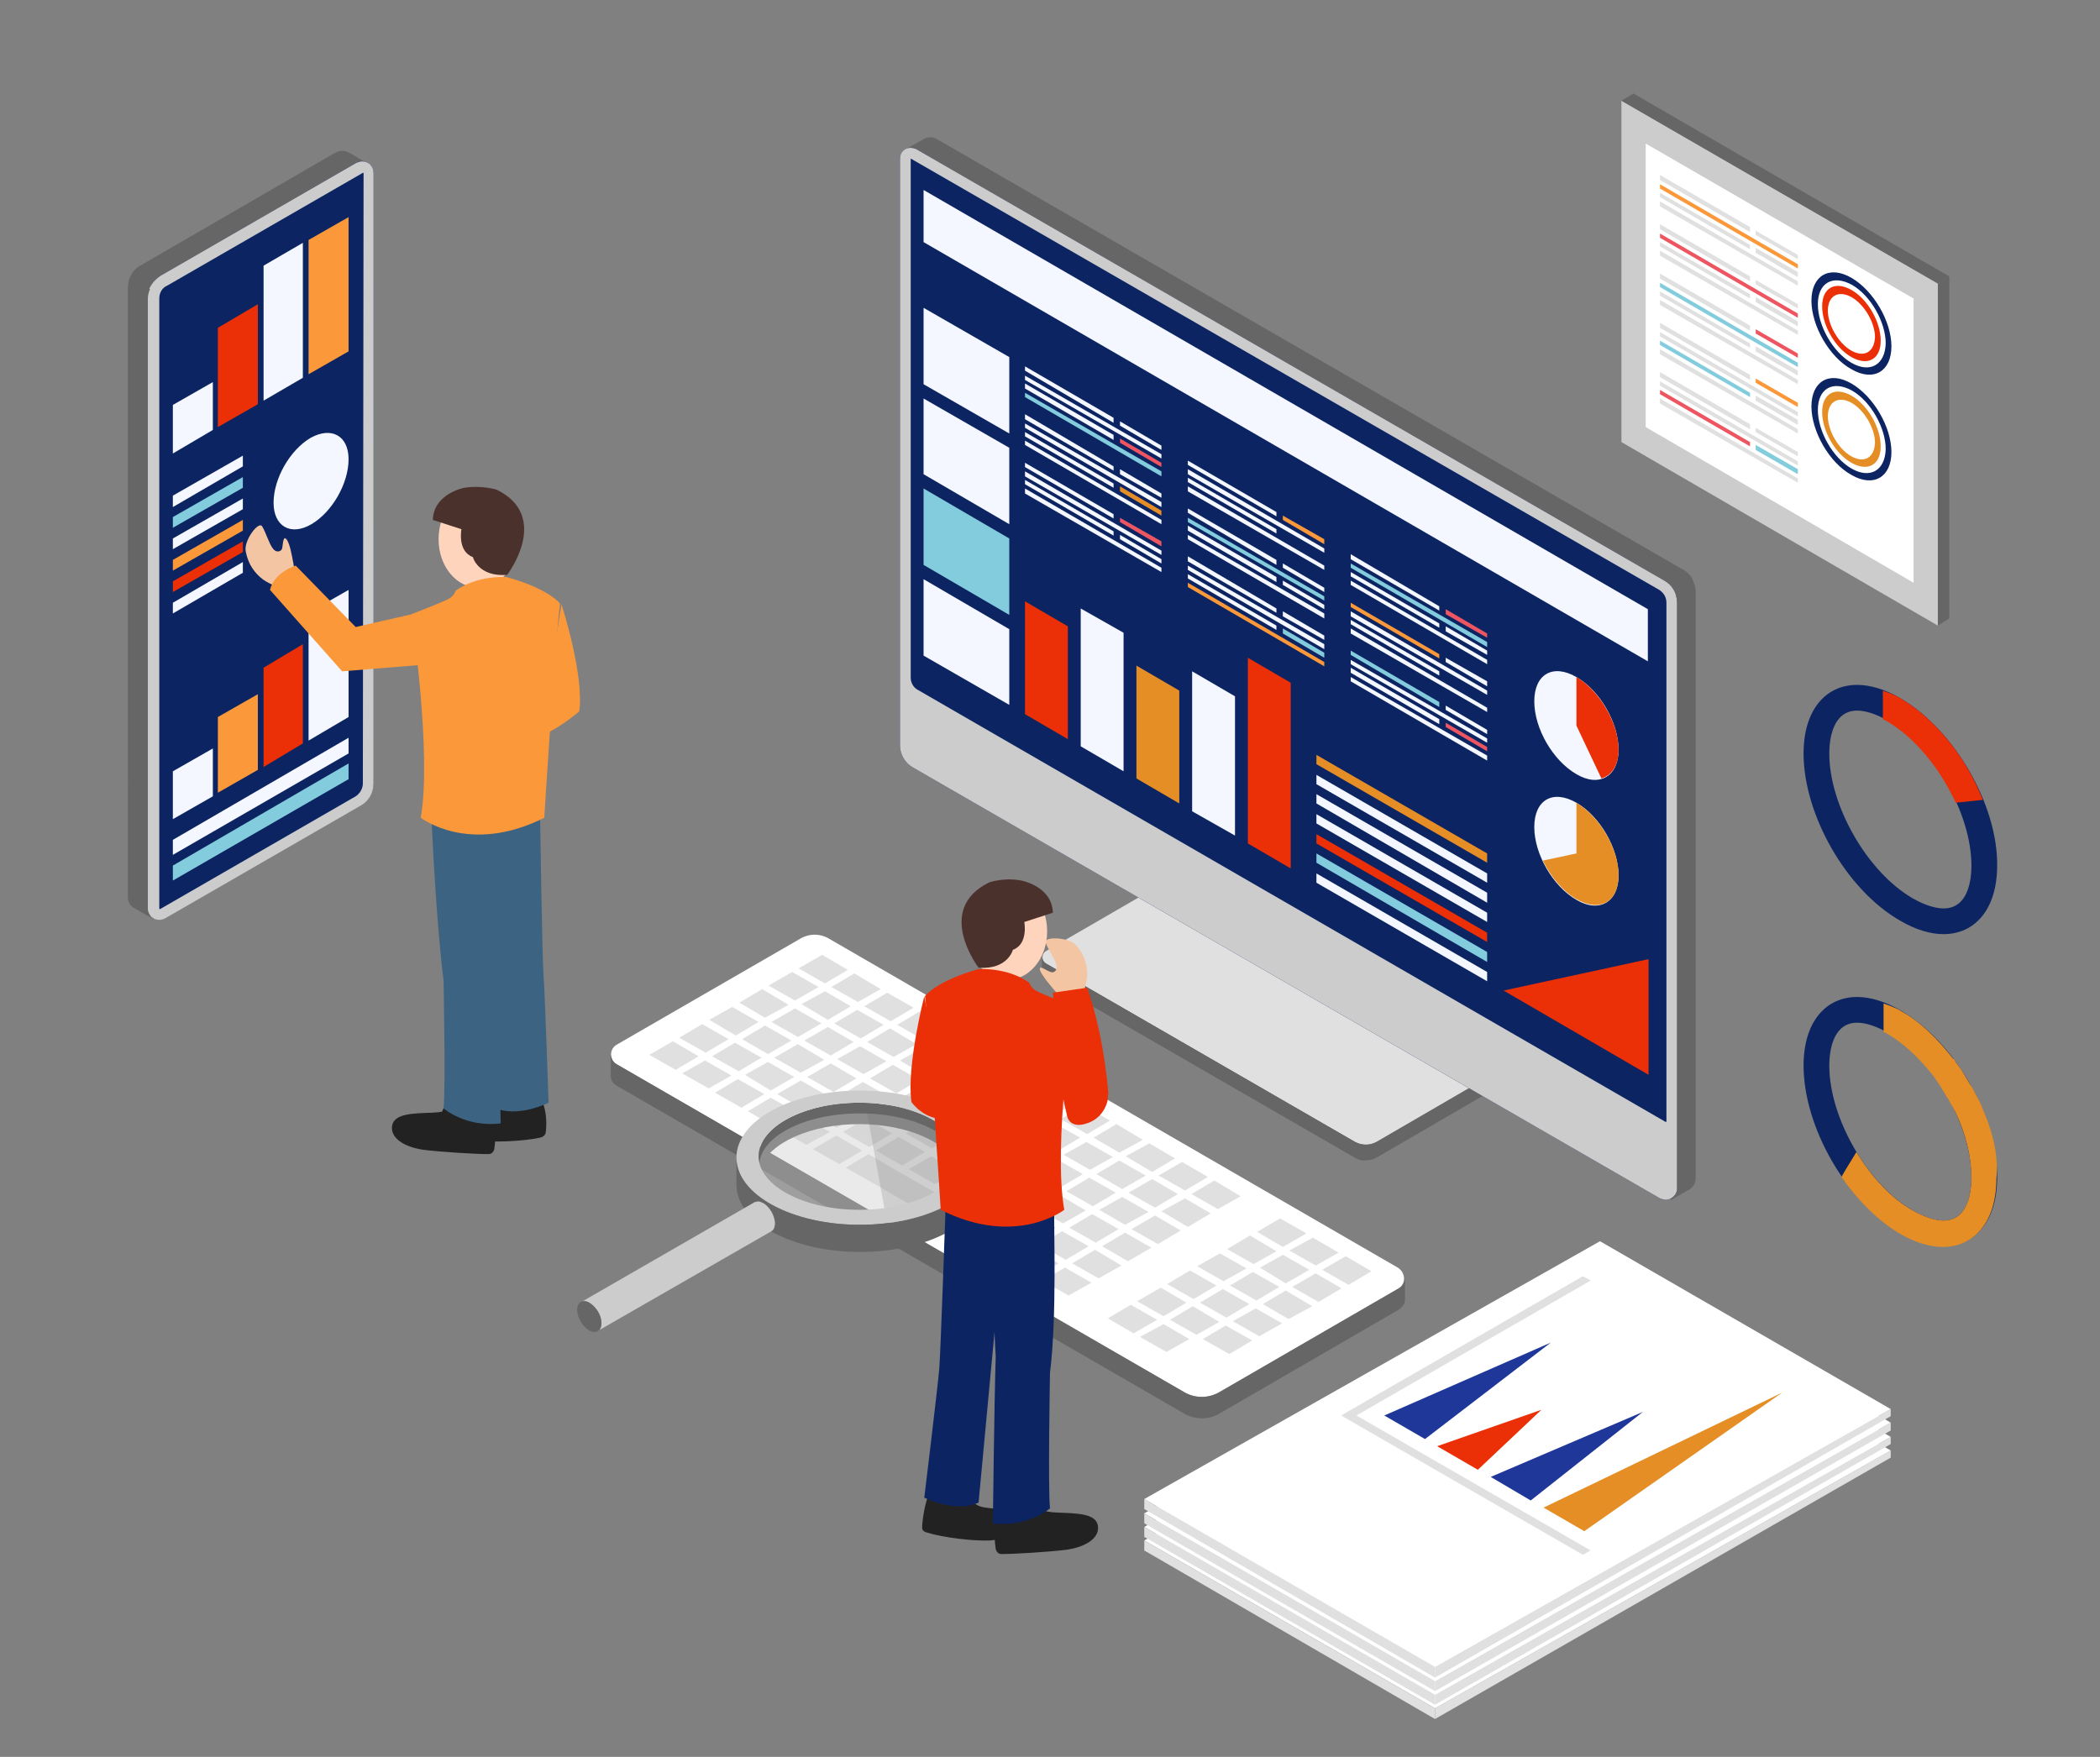 <?xml version="1.0" encoding="utf-8"?>
<!-- Generator: Adobe Illustrator 23.0.1, SVG Export Plug-In . SVG Version: 6.00 Build 0)  -->
<svg version="1.1" id="Calque_1" xmlns="http://www.w3.org/2000/svg" xmlns:xlink="http://www.w3.org/1999/xlink" x="0px" y="0px"
	 viewBox="0 0 294 246" style="enable-background:new 0 0 294 246;" xml:space="preserve">
<rect x="0" y="0" width="294" height="246" fill="#808080" stroke="none"/>
<style type="text/css">
	.st0{fill:#E0E0E0;}
	.st1{fill:#666666;}
	.st2{fill:#FFFFFF;}
	.st3{fill:#0C2461;}
	.st4{fill:#CCCCCC;}
	.st5{fill:#ED1C24;}
	.st6{fill:#F4F7FF;}
	.st7{fill:#82CCDD;}
	.st8{fill:#EB2F06;}
	.st9{fill:#FA983A;}
	.st10{fill:#BBCEE1;}
	.st11{opacity:0.4;fill:#CCCCCC;enable-background:new    ;}
	.st12{opacity:0.2;fill:#666666;enable-background:new    ;}
	.st13{fill:#E58E26;}
	.st14{fill:#1E3799;}
	.st15{fill:#ED5561;}
	.st16{fill:#F4C5A2;}
	.st17{fill:#222222;}
	.st18{fill:#3C6382;}
	.st19{fill:#FED4BD;}
	.st20{fill:#4A312C;}
</style>
<g>
	<g>
		<g>
			<path class="st0" d="M146.4,133.2l18.3-10.6c0.8-0.4,1.7-0.5,2.5,0l43.4,25c0.7,0.4,0.7,1.5,0,1.9l-17.9,10.4
				c-0.9,0.5-2.1,0.5-3,0l-43.3-25C145.8,134.5,145.8,133.6,146.4,133.2z"/>
			<path class="st1" d="M146.4,134.9l43.3,25c0.9,0.5,2.1,0.5,3,0l17.9-10.4c0.4-0.2,0.5-0.6,0.5-0.9v2.2l0,0l0,0l0,0
				c0,0.4-0.2,0.7-0.5,0.9l-17.9,10.4c-0.9,0.5-2.1,0.5-3,0l-43.3-25c-0.3-0.2-0.5-0.5-0.5-0.9l0,0V134
				C145.9,134.4,146.1,134.7,146.4,134.9z"/>
			<path class="st1" d="M146.4,134.9l43.3,25c0.4,0.2,0.9,0.4,1.4,0.4v2.2c-0.5,0-0.9-0.1-1.4-0.4l-43.3-25
				c-0.3-0.2-0.5-0.5-0.5-0.9l0,0V134C145.9,134.4,146.1,134.7,146.4,134.9z"/>
		</g>
		<g>
			<g>
				<path class="st2" d="M86.3,146.3l25.8-14.9c1.2-0.7,2.7-0.7,3.9,0l79.7,46.1c1.1,0.7,1.2,2.3,0,3L170.6,195
					c-1.4,0.8-3.2,0.8-4.7,0l-79.6-46C85.3,148.4,85.3,146.9,86.3,146.3z"/>
				<path class="st1" d="M86.3,149l79.6,46c1.4,0.8,3.2,0.8,4.7,0l25.2-14.6c0.6-0.3,0.9-0.9,0.9-1.5v3l0,0l0,0l0,0
					c0,0.6-0.3,1.1-0.9,1.5L170.6,198c-1.4,0.8-3.2,0.8-4.7,0l-79.6-46c-0.5-0.3-0.8-0.8-0.8-1.3l0,0v-3
					C85.6,148.2,85.8,148.7,86.3,149z"/>
			</g>
			<g>
				<polygon class="st0" points="111.8,135.6 115.1,133.7 118.7,135.8 115.5,137.7 				"/>
				<polygon class="st0" points="116.4,138.2 119.6,136.3 123.3,138.5 120.1,140.3 				"/>
				<polygon class="st0" points="121,140.9 124.2,139 127.9,141.1 124.7,143 				"/>
				<polygon class="st0" points="125.6,143.5 128.8,141.6 132.5,143.7 129.3,145.6 				"/>
				<polygon class="st0" points="130.2,146.1 133.4,144.3 137.1,146.4 133.8,148.2 				"/>
				<polygon class="st0" points="134.7,148.8 138,146.9 141.6,149 138.4,150.9 				"/>
				<polygon class="st0" points="139.3,151.4 142.5,149.5 146.2,151.6 143,153.5 				"/>
				<polygon class="st0" points="143.9,154 147.1,152.2 150.8,154.3 147.6,156.1 				"/>
				<polygon class="st0" points="148.5,156.7 151.7,154.8 155.4,156.9 152.2,158.8 				"/>
				<polygon class="st0" points="153.1,159.3 156.3,157.4 160,159.6 156.7,161.4 				"/>
				<polygon class="st0" points="157.6,161.9 160.9,160.1 164.5,162.2 161.3,164.1 				"/>
				<polygon class="st0" points="162.2,164.6 165.5,162.7 169.1,164.8 165.9,166.7 				"/>
				<polygon class="st0" points="170,165.3 173.7,167.5 170.5,169.3 166.8,167.2 				"/>
				<polygon class="st0" points="111.3,140.1 107.6,138 110.9,136.1 114.6,138.2 				"/>
				<polygon class="st0" points="119.1,140.9 115.9,142.8 112.2,140.6 115.5,138.8 				"/>
				<polygon class="st0" points="123.7,143.5 120.5,145.4 116.8,143.3 120,141.4 				"/>
				<polygon class="st0" points="128.3,146.2 125.1,148 121.4,145.9 124.6,144 				"/>
				<polygon class="st0" points="132.9,148.8 129.7,150.7 126,148.5 129.2,146.7 				"/>
				<polygon class="st0" points="137.5,151.4 134.2,153.3 130.6,151.2 133.8,149.3 				"/>
				<polygon class="st0" points="142,154.1 138.8,155.9 135.1,153.8 138.4,151.9 				"/>
				<polygon class="st0" points="146.6,156.7 143.4,158.6 139.7,156.5 142.9,154.6 				"/>
				<polygon class="st0" points="151.2,159.3 148,161.2 144.3,159.1 147.5,157.2 				"/>
				<polygon class="st0" points="155.8,162 152.6,163.8 148.9,161.7 152.1,159.9 				"/>
				<polygon class="st0" points="160.4,164.6 157.1,166.5 153.5,164.4 156.7,162.5 				"/>
				<polygon class="st0" points="164.9,167.2 161.7,169.1 158,167 161.3,165.1 				"/>
				<polygon class="st0" points="165.9,167.8 169.5,169.9 166.3,171.8 162.6,169.6 				"/>
				<polygon class="st0" points="107.1,142.5 103.5,140.4 106.7,138.5 110.4,140.7 				"/>
				<polygon class="st0" points="115,143.3 111.7,145.2 108,143.1 111.3,141.2 				"/>
				<polygon class="st0" points="112.6,145.7 115.9,143.8 119.5,145.9 116.3,147.8 				"/>
				<polygon class="st0" points="124.1,148.6 120.9,150.4 117.2,148.3 120.4,146.5 				"/>
				<polygon class="st0" points="128.7,151.2 125.5,153.1 121.8,151 125,149.1 				"/>
				<polygon class="st0" points="133.3,153.9 130.1,155.7 126.4,153.6 129.6,151.7 				"/>
				<polygon class="st0" points="137.9,156.5 134.6,158.4 131,156.2 134.2,154.4 				"/>
				<polygon class="st0" points="142.4,159.1 139.2,161 135.5,158.9 138.8,157 				"/>
				<polygon class="st0" points="147,161.8 143.8,163.6 140.1,161.5 143.3,159.6 				"/>
				<polygon class="st0" points="151.6,164.4 148.4,166.3 144.7,164.2 147.9,162.3 				"/>
				<polygon class="st0" points="156.2,167 153,168.9 149.3,166.8 152.5,164.9 				"/>
				<polygon class="st0" points="153.9,169.4 157.1,167.6 160.8,169.7 157.5,171.5 				"/>
				<polygon class="st0" points="161.7,170.2 165.3,172.3 162.1,174.2 158.4,172.1 				"/>
				<polygon class="st0" points="103,145 99.3,142.8 102.5,141 106.2,143.1 				"/>
				<polygon class="st0" points="103.9,145.5 107.1,143.6 110.8,145.7 107.5,147.6 				"/>
				<polygon class="st0" points="108.4,148.1 111.7,146.2 115.4,148.4 112.1,150.2 				"/>
				<polygon class="st0" points="113,150.8 116.3,148.9 119.9,151 116.7,152.9 				"/>
				<polygon class="st0" points="117.6,153.4 120.8,151.5 124.5,153.6 121.3,155.5 				"/>
				<polygon class="st0" points="122.2,156 125.4,154.2 129.1,156.3 125.9,158.1 				"/>
				<polygon class="st0" points="126.8,158.7 130,156.8 133.7,158.9 130.5,160.8 				"/>
				<polygon class="st0" points="131.4,161.3 134.6,159.4 138.3,161.5 135,163.4 				"/>
				<polygon class="st0" points="135.9,163.9 139.2,162.1 142.8,164.2 139.6,166.1 				"/>
				<polygon class="st0" points="140.5,166.6 143.7,164.7 147.4,166.8 144.2,168.7 				"/>
				<polygon class="st0" points="145.1,169.2 148.3,167.3 152,169.5 148.8,171.3 				"/>
				<polygon class="st0" points="149.7,171.9 152.9,170 156.6,172.1 153.4,174 				"/>
				<polygon class="st0" points="157.5,172.6 161.2,174.7 157.9,176.6 154.3,174.5 				"/>
				<polygon class="st0" points="98.8,147.4 95.1,145.3 98.3,143.4 102,145.5 				"/>
				<polygon class="st0" points="99.7,147.9 102.9,146 106.6,148.1 103.4,150 				"/>
				<polygon class="st0" points="104.3,150.5 107.5,148.7 111.2,150.8 107.9,152.7 				"/>
				<polygon class="st0" points="108.8,153.2 112.1,151.3 115.8,153.4 112.5,155.3 				"/>
				<polygon class="st0" points="113.4,155.8 116.7,153.9 120.3,156.1 117.1,157.9 				"/>
				<polygon class="st0" points="118,158.5 121.2,156.6 124.9,158.7 121.7,160.6 				"/>
				<polygon class="st0" points="122.6,161.1 125.8,159.2 129.5,161.3 126.3,163.2 				"/>
				<polygon class="st0" points="127.2,163.7 130.4,161.9 134.1,164 130.9,165.8 				"/>
				<polygon class="st0" points="131.8,166.4 135,164.5 138.7,166.6 135.4,168.5 				"/>
				<polygon class="st0" points="136.3,169 139.6,167.1 143.2,169.2 140,171.1 				"/>
				<polygon class="st0" points="140.9,171.6 144.1,169.8 147.8,171.9 144.6,173.7 				"/>
				<polygon class="st0" points="145.5,174.3 148.7,172.4 152.4,174.5 149.2,176.4 				"/>
				<polygon class="st0" points="153.3,175 157,177.2 153.8,179 150.1,176.9 				"/>
				<polygon class="st0" points="94.2,145.8 97.8,147.9 94.6,149.8 90.9,147.7 				"/>
				<polygon class="st0" points="102.4,150.6 99.2,152.4 95.5,150.3 98.7,148.5 				"/>
				<polygon class="st0" points="107,153.2 103.8,155.1 100.1,153 103.3,151.1 				"/>
				<polygon class="st0" points="111.6,155.8 108.3,157.7 104.7,155.6 107.9,153.7 				"/>
				<polygon class="st0" points="116.2,158.5 112.9,160.3 109.2,158.2 112.5,156.4 				"/>
				<polygon class="st0" points="120.7,161.1 117.5,163 113.8,160.9 117.1,159 				"/>
				<polygon class="st0" points="121.6,161.6 126.2,164.3 126.2,164.3 127.1,164.8 130.8,166.9 130.8,166.9 132.7,168 135.4,169.5 
					135.4,169.5 138.3,171.2 143.6,174.3 140.4,176.2 134.8,172.9 132.2,171.4 132.2,171.4 129.4,169.8 127.6,168.8 127.6,168.8 
					124,166.7 123,166.1 123,166.1 118.4,163.5 				"/>
				<polygon class="st0" points="148.2,176.9 145,178.8 141.3,176.7 144.5,174.8 				"/>
				<polygon class="st0" points="152.8,179.6 149.6,181.4 145.9,179.3 149.1,177.5 				"/>
			</g>
			<g>
				<polygon class="st0" points="176,172.5 179.2,170.6 182.9,172.7 179.6,174.6 				"/>
				<polygon class="st0" points="180.5,175.1 183.8,173.3 187.4,175.4 184.2,177.2 				"/>
				<polygon class="st0" points="185.1,177.8 188.4,175.9 192,178 188.8,179.9 				"/>
				<polygon class="st0" points="178.7,175.2 175.5,177 171.8,174.9 175,173 				"/>
				<polygon class="st0" points="183.3,177.8 180,179.7 176.4,177.5 179.6,175.7 				"/>
				<polygon class="st0" points="187.8,180.4 184.6,182.3 180.9,180.2 184.2,178.3 				"/>
				<polygon class="st0" points="174.5,177.6 171.3,179.4 167.6,177.3 170.8,175.5 				"/>
				<polygon class="st0" points="179.1,180.2 175.9,182.1 172.2,180 175.4,178.1 				"/>
				<polygon class="st0" points="183.7,182.9 180.4,184.7 176.8,182.6 180,180.7 				"/>
				<polygon class="st0" points="163.4,179.8 166.6,177.9 170.3,180 167.1,181.9 				"/>
				<polygon class="st0" points="168,182.4 171.2,180.5 174.9,182.6 171.7,184.5 				"/>
				<polygon class="st0" points="172.6,185 175.8,183.2 179.5,185.3 176.3,187.1 				"/>
				<polygon class="st0" points="159.2,182.2 162.5,180.3 166.1,182.4 162.9,184.3 				"/>
				<polygon class="st0" points="163.8,184.8 167,182.9 170.7,185.1 167.5,186.9 				"/>
				<polygon class="st0" points="168.4,187.5 171.6,185.6 175.3,187.7 172.1,189.6 				"/>
				<polygon class="st0" points="162,184.8 158.7,186.7 155.1,184.6 158.3,182.7 				"/>
				<polygon class="st0" points="166.5,187.5 163.3,189.3 159.6,187.2 162.9,185.4 				"/>
			</g>
		</g>
		<g>
			<g>
				<g>
					<path class="st1" d="M19.8,37.1l27.1-15.7c0.7-0.4,1.4-0.4,2.2,0.1l0,0l2.4,1.4l-2.2,3l-0.8,0.9v80.7c0,1.3-0.7,2.5-1.8,3.1
						L25,123.1l-0.2,0.9l-3.3,4.7l-2.8-1.6l0,0l0,0l0,0c-0.5-0.3-0.8-0.8-0.8-1.4V40.4C17.9,38.9,18.6,37.7,19.8,37.1z"/>
					<path class="st3" d="M22.5,38.6l27.4-15.8c1.1-0.6,2.4,0.2,2.4,1.4v85.4c0,1.3-0.7,2.5-1.8,3.1l-27.4,15.8
						c-1.1,0.6-2.5-0.2-2.5-1.4V41.8C20.7,40.5,21.4,39.3,22.5,38.6z"/>
				</g>
			</g>
			<g>
				<path class="st4" d="M50.7,22.6L50.7,22.6c-0.3,0-0.5,0.1-0.8,0.2L22.5,38.6c-1.1,0.7-1.9,1.9-1.9,3.2v85.3c0,1,0.8,1.7,1.7,1.7
					c0.3,0,0.6-0.1,0.8-0.2l27.4-15.8c1.1-0.6,1.8-1.8,1.8-3.1V24.2C52.3,23.3,51.6,22.6,50.7,22.6z M50.8,109.7
					c0,0.7-0.4,1.4-1,1.8l-27.4,15.8c0,0-0.1,0-0.1-0.1V41.8c0-0.8,0.4-1.5,1.1-1.8l27.4-15.8c0,0,0,0,0.1,0v0.1L50.8,109.7
					L50.8,109.7z"/>
				<path class="st5" d="M50.7,22.6L50.7,22.6L50.7,22.6z"/>
			</g>
			<g>
				<path class="st1" d="M21.5,128.6L21.5,128.6L21.5,128.6L21.5,128.6z"/>
				<path class="st1" d="M20.7,127.2V41.8c0-0.4,0.1-0.9,0.3-1.3L18.2,39c-0.1,0.4-0.2,0.8-0.2,1.2v85.3c0,0.6,0.3,1.1,0.8,1.4l0,0
					l0,0l0,0l2.7,1.6C21,128.3,20.7,127.8,20.7,127.2z"/>
			</g>
			<polygon class="st6" points="24.2,117.6 48.8,103.3 48.8,105.5 24.2,119.7 			"/>
			<polygon class="st7" points="24.2,121.2 48.8,106.9 48.8,109.1 24.2,123.3 			"/>
			<polygon class="st6" points="48.8,82.6 48.8,100.4 43.2,103.7 43.2,85.8 			"/>
			<polygon class="st8" points="42.4,90.2 42.4,104.1 36.9,107.4 36.9,93.5 			"/>
			<polygon class="st9" points="36.1,97.2 36.1,107.8 30.5,111 30.5,100.4 			"/>
			<polygon class="st6" points="29.8,104.8 29.8,111.5 24.2,114.7 24.2,108 			"/>
			<polygon class="st9" points="48.8,30.4 48.8,49.2 43.2,52.4 43.2,33.6 			"/>
			<polygon class="st6" points="42.4,34 42.4,52.9 36.9,56.1 36.9,37.2 			"/>
			<polygon class="st8" points="36.1,42.6 36.1,56.6 30.5,59.8 30.5,45.9 			"/>
			<polygon class="st6" points="29.8,53.5 29.8,60.2 24.2,63.5 24.2,56.7 			"/>
			<g>
				<polygon class="st6" points="24.2,69.4 34,63.8 34,65.3 24.2,71 				"/>
				<polygon class="st7" points="24.2,72.4 34,66.8 34,68.3 24.2,73.9 				"/>
				<polygon class="st6" points="24.2,75.4 34,69.8 34,71.3 24.2,76.9 				"/>
				<polygon class="st9" points="24.2,78.4 34,72.8 34,74.3 24.2,79.9 				"/>
				<polygon class="st8" points="24.2,81.4 34,75.8 34,77.3 24.2,82.9 				"/>
				<polygon class="st6" points="24.2,84.4 34,78.7 34,80.2 24.2,85.9 				"/>
			</g>
			<g>
				<path class="st6" d="M43.5,61.3c-2.9,1.7-5.2,5.7-5.2,9.1c0,3.3,2.4,4.7,5.3,3c2.9-1.7,5.2-5.7,5.2-9.1
					C48.8,61,46.4,59.7,43.5,61.3z"/>
			</g>
		</g>
		<g>
			<g>
				<g>
					<polygon class="st4" points="227,14.1 271.3,39.7 271.3,87.6 227,61.9 					"/>
					<polygon class="st1" points="271.3,39.7 272.9,38.7 272.9,86.6 271.3,87.6 					"/>
					<polygon class="st1" points="227,14.1 228.7,13.1 272.9,38.7 271.3,39.7 					"/>
				</g>
			</g>
			<polygon class="st2" points="230.4,20.1 267.9,41.8 267.9,81.6 230.4,59.8 			"/>
		</g>
		<g>
			<g>
				<g>
					<path class="st1" d="M235.7,79.8L131.2,19.5c-0.6-0.4-1.4-0.4-2.1,0.1l0,0l-2.3,1.3l2.1,2.9l0.8,0.9v77.6c0,1.2,0.7,2.4,1.7,3
						l99.2,57.3l0.2,0.9l3.2,4.5l2.6-1.5l0,0l0,0l0,0c0.4-0.3,0.7-0.8,0.7-1.3V83.1C237.4,81.6,236.8,80.4,235.7,79.8z"/>
					<path class="st3" d="M233,81.3L128.3,20.9c-1-0.6-2.3,0.2-2.3,1.3v82.2c0,1.2,0.7,2.4,1.7,3l104.7,60.4
						c1.1,0.6,2.4-0.2,2.4-1.4v-82C234.8,83.1,234.1,81.9,233,81.3z"/>
				</g>
			</g>
			<g>
				<path class="st4" d="M126,22.2v82.2c0,1.2,0.7,2.4,1.7,3l104.7,60.4c0.3,0.1,0.5,0.2,0.8,0.2c0.8,0,1.6-0.7,1.6-1.6v-82
					c0-1.3-0.7-2.5-1.8-3.1L128.3,20.9c-0.2-0.1-0.5-0.2-0.8-0.2l0,0C126.7,20.7,126,21.3,126,22.2z M127.5,22.2L127.5,22.2
					L127.5,22.2l104.8,60.4c0.6,0.4,1,1,1,1.8V157c0,0.1-0.1,0.1-0.1,0.1L128.5,96.6c-0.6-0.3-1-1-1-1.7V22.2z"/>
				<path class="st5" d="M127.5,20.7L127.5,20.7L127.5,20.7z"/>
			</g>
			<g>
				<path class="st10" d="M234,167.9L234,167.9L234,167.9L234,167.9z"/>
				<path class="st1" d="M234.8,166.5V84.4c0-0.4-0.1-0.8-0.2-1.2l2.6-1.5c0.1,0.4,0.2,0.8,0.2,1.2V165c0,0.6-0.3,1.1-0.7,1.3l0,0
					l0,0l0,0l-2.6,1.5C234.5,167.6,234.8,167.1,234.8,166.5z"/>
			</g>
		</g>
		<g>
			<g>
				<path class="st1" d="M120.3,154.4c-7.8,0-14.1,3.4-14.1,7.5c0,0.5,0.1,1,0.3,1.5c1.3-3.4,7-6,13.8-6s12.5,2.6,13.8,6
					c0.2-0.5,0.3-1,0.3-1.5C134.4,157.8,128.1,154.4,120.3,154.4z"/>
			</g>
			<path class="st11" d="M120.4,155.9c-7.8,0-14.1,3.3-14.1,7.3s6.3,7.3,14.1,7.3s14.1-3.3,14.1-7.3
				C134.4,159.1,128.1,155.9,120.4,155.9z"/>
			<path class="st12" d="M134.4,163.1c0-3.8-5.7-7-13-7.2l2.6,14.3C130,169.3,134.4,166.5,134.4,163.1z"/>
			<path class="st4" d="M120.4,152.7c-9.6,0-17.3,4.2-17.3,9.4s7.8,9.4,17.3,9.4c9.6,0,17.3-4.2,17.3-9.4
				C137.7,156.9,129.9,152.7,120.4,152.7z M120.3,169.4c-7.8,0-14.1-3.4-14.1-7.5s6.3-7.5,14.1-7.5s14.1,3.4,14.1,7.5
				C134.4,166.1,128.1,169.4,120.3,169.4z"/>
			<path class="st1" d="M120.4,171.5c-9.6,0-17.3-4.2-17.3-9.4v3.8c0,5.2,7.8,9.4,17.3,9.4c9.6,0,17.3-4.2,17.3-9.4v-3.8
				C137.7,167.3,129.9,171.5,120.4,171.5z"/>
			<g>
				<g>
					<g>
						<path class="st4" d="M83.8,186.3c0.3-0.2,0.4-0.7,0.4-1.1c0-0.9-0.5-1.8-1.2-2.4c-0.3-0.3-0.6-0.5-1-0.6c-0.2,0-0.4,0-0.6,0.1
							l24.3-14c0,0,0,0,0.1,0l0,0c0.2-0.1,0.5-0.1,0.7,0s0.5,0.2,0.7,0.4l0,0l0,0c0.7,0.6,1.2,1.5,1.3,2.5c0,0.4-0.1,1-0.5,1.2
							L83.8,186.3C83.7,186.3,83.7,186.3,83.8,186.3C83.7,186.3,83.7,186.3,83.8,186.3L83.8,186.3z"/>
						<g>
							<path class="st1" d="M82.5,182.4c0.9,0.5,1.7,1.8,1.7,2.9c0,1.1-0.8,1.5-1.7,1c-0.9-0.5-1.7-1.8-1.7-2.9
								S81.6,181.9,82.5,182.4z"/>
						</g>
					</g>
				</g>
			</g>
		</g>
		<polygon class="st6" points="230.7,85.3 129.3,26.6 129.3,33.9 230.7,92.6 		"/>
		<polygon class="st6" points="208.2,136.1 184.3,122.3 184.3,123.6 208.2,137.4 		"/>
		<polygon class="st7" points="208.2,133.3 184.3,119.5 184.3,120.8 208.2,134.7 		"/>
		<polygon class="st8" points="208.2,130.6 184.3,116.8 184.3,118.1 208.2,131.9 		"/>
		<polygon class="st6" points="208.2,127.8 184.3,114 184.3,115.3 208.2,129.1 		"/>
		<polygon class="st6" points="208.2,125 184.3,111.2 184.3,112.5 208.2,126.4 		"/>
		<polygon class="st6" points="208.2,122.3 184.3,108.5 184.3,109.8 208.2,123.6 		"/>
		<polygon class="st13" points="208.2,119.5 184.3,105.7 184.3,107 208.2,120.8 		"/>
		<polygon class="st6" points="129.3,43.1 129.3,53.8 141.3,60.7 141.3,50 		"/>
		<polygon class="st6" points="129.3,55.8 129.3,66.4 141.3,73.4 141.3,62.7 		"/>
		<polygon class="st7" points="129.3,68.4 129.3,79.1 141.3,86.1 141.3,75.4 		"/>
		<polygon class="st6" points="129.3,81.1 129.3,91.8 141.3,98.7 141.3,88.1 		"/>
		<g>
			<polygon class="st8" points="143.5,84.2 143.5,100 149.5,103.5 149.5,87.7 			"/>
			<polygon class="st6" points="151.3,85.2 151.3,104.5 157.3,108 157.3,88.6 			"/>
			<polygon class="st13" points="159.1,93.2 159.1,109 165.1,112.5 165.1,96.7 			"/>
			<polygon class="st6" points="166.9,94 166.9,113.6 172.9,117 172.9,97.5 			"/>
			<polygon class="st8" points="174.7,92.1 174.7,118.1 180.7,121.6 180.7,95.6 			"/>
		</g>
		<polygon class="st8" points="210.5,138.7 230.8,150.5 230.8,134.3 		"/>
		<g>
			<path class="st6" d="M220.7,112.4c3.3,1.9,5.9,6.4,5.9,10.2c0,3.7-2.7,5.3-5.9,3.4c-3.3-1.9-5.9-6.4-5.9-10.2
				C214.8,112,217.4,110.5,220.7,112.4z"/>
		</g>
		<g>
			<path class="st6" d="M220.7,94.8c3.3,1.9,5.9,6.4,5.9,10.2c0,3.7-2.7,5.3-5.9,3.4c-3.3-1.9-5.9-6.4-5.9-10.2
				C214.8,94.4,217.4,92.9,220.7,94.8z"/>
		</g>
		<path class="st8" d="M220.7,94.8L220.7,94.8v6.8l3.5,7.4c1.4-0.4,2.4-1.8,2.4-4C226.6,101.2,223.9,96.7,220.7,94.8z"/>
		<path class="st13" d="M220.7,112.4L220.7,112.4v7.1l-4.7,1c1.1,2.3,2.8,4.3,4.7,5.4c3.3,1.9,5.9,0.4,5.9-3.4
			C226.6,118.8,223.9,114.3,220.7,112.4z"/>
		<g>
			<polygon class="st0" points="200.9,239.2 200.9,240.7 264.7,204.1 264.7,203.1 			"/>
			<polygon class="st2" points="264.7,203.1 200.9,239.2 160.2,215.7 224,179.6 			"/>
			<polygon class="st0" points="200.9,239.2 200.9,240.7 160.2,217.1 160.2,215.7 			"/>
		</g>
		<g>
			<polygon class="st0" points="200.9,237.3 200.9,238.7 264.7,202.2 264.7,201.2 			"/>
			<polygon class="st2" points="264.7,201.2 200.9,237.3 160.2,213.8 224,177.7 			"/>
			<polygon class="st0" points="200.9,237.3 200.9,238.7 160.2,215.2 160.2,213.8 			"/>
		</g>
		<g>
			<polygon class="st0" points="200.9,235.4 200.9,236.8 264.7,200.3 264.7,199.2 			"/>
			<polygon class="st2" points="264.7,199.2 200.9,235.4 160.2,211.9 224,175.7 			"/>
			<polygon class="st0" points="200.9,235.4 200.9,236.8 160.2,213.3 160.2,211.9 			"/>
		</g>
		<g>
			<polygon class="st0" points="200.9,233.4 200.9,234.9 264.7,198.3 264.7,197.3 			"/>
			<polygon class="st2" points="264.7,197.3 200.9,233.4 160.2,209.9 224,173.8 			"/>
			<polygon class="st0" points="200.9,233.4 200.9,234.9 160.2,211.3 160.2,209.9 			"/>
		</g>
		<polygon class="st0" points="222.7,179.3 221.6,178.7 188.1,198 187.8,198.2 187.8,198.2 187.8,198.2 188.1,198.4 221.6,217.7 
			222.7,217.1 189.9,198.2 		"/>
		<g>
			<path class="st3" d="M259.2,38.9c-3.1-1.8-5.6-0.3-5.6,3.2s2.5,7.9,5.6,9.6c3.1,1.8,5.6,0.3,5.6-3.2
				C264.8,45,262.3,40.7,259.2,38.9z M259.2,50.8c-2.6-1.5-4.7-5.2-4.7-8.2s2.1-4.2,4.8-2.7c2.6,1.5,4.7,5.2,4.7,8.2
				C263.9,51.1,261.8,52.3,259.2,50.8z"/>
			<path class="st8" d="M259.2,40.6c-2.3-1.3-4.1-0.3-4.1,2.3s1.8,5.8,4.1,7.1c2.3,1.3,4.1,0.3,4.1-2.3
				C263.3,45.1,261.5,41.9,259.2,40.6z M259.2,49.1c-1.8-1-3.3-3.6-3.3-5.6c0-2.1,1.5-2.9,3.3-1.9s3.3,3.6,3.3,5.6
				C262.4,49.3,261,50.1,259.2,49.1z"/>
		</g>
		<g>
			<path class="st3" d="M259.2,53.7c-3.1-1.8-5.6-0.3-5.6,3.2s2.5,7.9,5.6,9.6c3.1,1.8,5.6,0.3,5.6-3.2
				C264.8,59.8,262.3,55.5,259.2,53.7z M259.2,65.6c-2.6-1.5-4.7-5.2-4.7-8.2s2.1-4.2,4.8-2.7c2.6,1.5,4.7,5.2,4.7,8.2
				C263.9,65.9,261.8,67.1,259.2,65.6z"/>
			<path class="st13" d="M259.2,55.4c-2.3-1.3-4.1-0.3-4.1,2.3s1.8,5.8,4.1,7.1c2.3,1.3,4.1,0.3,4.1-2.3
				C263.3,59.9,261.5,56.7,259.2,55.4z M259.2,63.9c-1.8-1-3.3-3.6-3.3-5.6c0-2.1,1.5-2.9,3.3-1.9s3.3,3.6,3.3,5.6
				C262.4,64.1,261,64.9,259.2,63.9z"/>
		</g>
		<g>
			<polygon class="st14" points="217.1,188 199.5,201.5 193.8,198.2 			"/>
			<polygon class="st8" points="215.8,197.4 206.9,205.8 201.2,202.5 			"/>
			<polygon class="st14" points="230,197.7 214.3,210.1 208.7,206.8 			"/>
			<polygon class="st13" points="249.5,195 221.8,214.4 216.1,211.1 			"/>
		</g>
		<g>
			<polygon class="st0" points="245,31.8 232.4,24.5 232.4,25.2 245,32.5 			"/>
			<polygon class="st9" points="251.7,37 232.4,25.8 232.4,26.4 251.7,37.6 			"/>
			<polygon class="st0" points="251.7,35.7 245.8,32.3 245.8,32.9 251.7,36.3 			"/>
			<polygon class="st0" points="245,34.3 232.4,27 232.4,27.6 245,34.9 			"/>
			<polygon class="st0" points="251.7,39.4 232.4,28.2 232.4,28.9 251.7,40 			"/>
			<polygon class="st0" points="251.7,38.1 245.8,34.7 245.8,35.4 251.7,38.8 			"/>
		</g>
		<g>
			<polygon class="st0" points="245,38.7 232.4,31.4 232.4,32.1 245,39.4 			"/>
			<polygon class="st15" points="251.7,43.9 232.4,32.7 232.4,33.3 251.7,44.5 			"/>
			<polygon class="st0" points="251.7,42.6 245.8,39.2 245.8,39.8 251.7,43.2 			"/>
			<polygon class="st0" points="245,41.2 232.4,33.9 232.4,34.5 245,41.8 			"/>
			<polygon class="st0" points="251.7,46.3 232.4,35.1 232.4,35.8 251.7,46.9 			"/>
			<polygon class="st0" points="251.7,45 245.8,41.6 245.8,42.3 251.7,45.7 			"/>
		</g>
		<g>
			<polygon class="st6" points="155.9,58.5 143.5,51.3 143.5,51.9 155.9,59.2 			"/>
			<polygon class="st6" points="162.6,63.6 143.5,52.6 143.5,53.2 162.6,64.2 			"/>
			<polygon class="st6" points="162.6,62.4 156.8,59 156.8,59.6 162.6,63 			"/>
			<polygon class="st6" points="155.9,60.9 143.5,53.7 143.5,54.4 155.9,61.6 			"/>
			<polygon class="st7" points="162.6,66 143.5,55 143.5,55.6 162.6,66.7 			"/>
			<polygon class="st15" points="162.6,64.8 156.8,61.4 156.8,62 162.6,65.4 			"/>
		</g>
		<g>
			<polygon class="st6" points="178.7,71.7 166.3,64.5 166.3,65.1 178.7,72.3 			"/>
			<polygon class="st6" points="185.4,76.8 166.3,65.7 166.3,66.4 185.4,77.4 			"/>
			<polygon class="st9" points="185.4,75.5 179.6,72.2 179.6,72.8 185.4,76.2 			"/>
			<polygon class="st6" points="178.7,74.1 166.3,66.9 166.3,67.5 178.7,74.7 			"/>
			<polygon class="st6" points="185.4,79.2 166.3,68.1 166.3,68.8 185.4,79.8 			"/>
		</g>
		<g>
			<polygon class="st6" points="201.5,84.9 189.1,77.6 189.1,78.3 201.5,85.5 			"/>
			<polygon class="st7" points="208.2,89.9 189.1,78.9 189.1,79.5 208.2,90.6 			"/>
			<polygon class="st15" points="208.2,88.7 202.4,85.3 202.4,86 208.2,89.3 			"/>
			<polygon class="st6" points="201.5,87.3 189.1,80.1 189.1,80.7 201.5,87.9 			"/>
			<polygon class="st6" points="208.2,92.4 189.1,81.3 189.1,81.9 208.2,93 			"/>
			<polygon class="st6" points="208.2,91.1 202.4,87.7 202.4,88.4 208.2,91.7 			"/>
		</g>
		<g>
			<polygon class="st6" points="155.9,65.3 143.5,58 143.5,58.7 155.9,65.9 			"/>
			<polygon class="st6" points="162.6,70.3 143.5,59.3 143.5,59.9 162.6,71 			"/>
			<polygon class="st6" points="162.6,69.1 156.8,65.7 156.8,66.4 162.6,69.7 			"/>
			<polygon class="st6" points="155.9,67.7 143.5,60.5 143.5,61.1 155.9,68.3 			"/>
			<polygon class="st6" points="162.6,72.8 143.5,61.7 143.5,62.3 162.6,73.4 			"/>
			<polygon class="st13" points="162.6,71.5 156.8,68.1 156.8,68.8 162.6,72.2 			"/>
		</g>
		<g>
			<polygon class="st6" points="178.7,78.4 166.3,71.2 166.3,71.8 178.7,79.1 			"/>
			<polygon class="st7" points="185.4,83.5 166.3,72.5 166.3,73.1 185.4,84.1 			"/>
			<polygon class="st6" points="185.4,82.3 179.6,78.9 179.6,79.5 185.4,82.9 			"/>
			<polygon class="st6" points="178.7,80.8 166.3,73.6 166.3,74.3 178.7,81.5 			"/>
			<polygon class="st6" points="185.4,85.9 166.3,74.9 166.3,75.5 185.4,86.6 			"/>
			<polygon class="st6" points="185.4,84.7 179.6,81.3 179.6,81.9 185.4,85.3 			"/>
		</g>
		<g>
			<polygon class="st9" points="201.5,91.6 189.1,84.4 189.1,85 201.5,92.2 			"/>
			<polygon class="st6" points="208.2,96.7 189.1,85.6 189.1,86.3 208.2,97.3 			"/>
			<polygon class="st6" points="208.2,95.4 202.4,92.1 202.4,92.7 208.2,96.1 			"/>
			<polygon class="st6" points="201.5,94 189.1,86.8 189.1,87.4 201.5,94.6 			"/>
			<polygon class="st6" points="208.2,99.1 189.1,88 189.1,88.7 208.2,99.7 			"/>
		</g>
		<g>
			<polygon class="st6" points="155.9,72 143.5,64.8 143.5,65.4 155.9,72.6 			"/>
			<polygon class="st6" points="162.6,77.1 143.5,66 143.5,66.7 162.6,77.7 			"/>
			<polygon class="st15" points="162.6,75.8 156.8,72.5 156.8,73.1 162.6,76.5 			"/>
			<polygon class="st6" points="155.9,74.4 143.5,67.2 143.5,67.8 155.9,75 			"/>
			<polygon class="st6" points="162.6,79.5 143.5,68.4 143.5,69.1 162.6,80.1 			"/>
			<polygon class="st6" points="162.6,78.3 156.8,74.9 156.8,75.5 162.6,78.9 			"/>
		</g>
		<g>
			<polygon class="st6" points="178.7,85.2 166.3,77.9 166.3,78.6 178.7,85.8 			"/>
			<polygon class="st6" points="185.4,90.2 166.3,79.2 166.3,79.8 185.4,90.9 			"/>
			<polygon class="st6" points="185.4,89 179.6,85.6 179.6,86.3 185.4,89.6 			"/>
			<polygon class="st6" points="178.7,87.6 166.3,80.4 166.3,81 178.7,88.2 			"/>
			<polygon class="st9" points="185.4,92.7 166.3,81.6 166.3,82.2 185.4,93.3 			"/>
			<polygon class="st7" points="185.4,91.4 179.6,88 179.6,88.7 185.4,92.1 			"/>
		</g>
		<g>
			<polygon class="st7" points="201.5,98.3 189.1,91.1 189.1,91.7 201.5,99 			"/>
			<polygon class="st6" points="208.2,103.4 189.1,92.4 189.1,93 208.2,104 			"/>
			<polygon class="st6" points="208.2,102.2 202.4,98.8 202.4,99.4 208.2,102.8 			"/>
			<polygon class="st6" points="201.5,100.7 189.1,93.5 189.1,94.2 201.5,101.4 			"/>
			<polygon class="st6" points="208.2,105.8 189.1,94.8 189.1,95.4 208.2,106.5 			"/>
			<polygon class="st15" points="208.2,104.6 202.4,101.2 202.4,101.8 208.2,105.2 			"/>
		</g>
		<g>
			<polygon class="st0" points="245,45.6 232.4,38.3 232.4,39 245,46.3 			"/>
			<polygon class="st7" points="251.7,50.8 232.4,39.6 232.4,40.2 251.7,51.4 			"/>
			<polygon class="st15" points="251.7,49.5 245.8,46.1 245.8,46.7 251.7,50.1 			"/>
			<polygon class="st0" points="245,48.1 232.4,40.8 232.4,41.4 245,48.7 			"/>
			<polygon class="st0" points="251.7,53.2 232.4,42 232.4,42.7 251.7,53.8 			"/>
			<polygon class="st0" points="251.7,51.9 245.8,48.5 245.8,49.2 251.7,52.6 			"/>
		</g>
		<g>
			<polygon class="st0" points="245,52.5 232.4,45.2 232.4,45.9 245,53.2 			"/>
			<polygon class="st0" points="251.7,57.7 232.4,46.5 232.4,47.1 251.7,58.3 			"/>
			<polygon class="st9" points="251.7,56.4 245.8,53 245.8,53.6 251.7,57 			"/>
			<polygon class="st7" points="245,55 232.4,47.7 232.4,48.3 245,55.6 			"/>
			<polygon class="st0" points="251.7,60.1 232.4,48.9 232.4,49.6 251.7,60.7 			"/>
			<polygon class="st0" points="251.7,58.8 245.8,55.4 245.8,56.1 251.7,59.5 			"/>
		</g>
		<g>
			<polygon class="st0" points="245,59.4 232.4,52.1 232.4,52.8 245,60.1 			"/>
			<polygon class="st0" points="251.7,64.6 232.4,53.4 232.4,54 251.7,65.2 			"/>
			<polygon class="st0" points="251.7,63.3 245.8,59.9 245.8,60.5 251.7,63.9 			"/>
			<polygon class="st15" points="245,61.9 232.4,54.6 232.4,55.2 245,62.5 			"/>
			<polygon class="st0" points="251.7,67 232.4,55.8 232.4,56.5 251.7,67.6 			"/>
			<polygon class="st7" points="251.7,65.7 245.8,62.3 245.8,63 251.7,66.4 			"/>
		</g>
		<path class="st3" d="M266.1,97.8c-2.2-1.3-4.3-1.9-6.1-1.9c-4.4,0-7.5,3.5-7.5,9.6c0,8.6,6,19.1,13.5,23.4
			c2.2,1.3,4.3,1.9,6.1,1.9c4.4,0,7.5-3.5,7.5-9.6C279.7,112.7,273.6,102.2,266.1,97.8z M272.1,127.2c-1.2,0-2.7-0.5-4.3-1.4
			c-6.4-3.7-11.7-13-11.7-20.3c0-1.8,0.4-6,3.9-6c1.2,0,2.7,0.5,4.3,1.4c6.4,3.7,11.7,13,11.7,20.3
			C276,123.1,275.6,127.2,272.1,127.2z"/>
		<path class="st8" d="M266.1,97.8c-0.8-0.5-1.7-0.8-2.5-1.1v4c0.2,0.1,0.4,0.2,0.6,0.3c3.9,2.3,7.4,6.6,9.6,11.4l3.8-0.4
			C275.3,106.1,271,100.7,266.1,97.8z"/>
		<path class="st3" d="M266.1,141.5c-2.2-1.3-4.3-1.9-6.1-1.9c-4.4,0-7.5,3.5-7.5,9.6c0,8.6,6,19.1,13.5,23.4
			c2.2,1.3,4.3,1.9,6.1,1.9c4.4,0,7.5-3.5,7.5-9.6C279.7,156.3,273.6,145.8,266.1,141.5z M272.1,170.9c-1.2,0-2.7-0.5-4.3-1.4
			c-6.4-3.7-11.7-13-11.7-20.3c0-1.8,0.4-6,3.9-6c1.2,0,2.7,0.5,4.3,1.4c6.4,3.7,11.7,13,11.7,20.3
			C276,166.7,275.6,170.9,272.1,170.9z"/>
		<path class="st13" d="M277.8,155.8L277.8,155.8c-0.1-0.2-0.1-0.3-0.2-0.5c-0.2-0.5-0.4-1-0.7-1.5c-0.1-0.3-0.3-0.5-0.4-0.8
			c-0.2-0.4-0.4-0.8-0.7-1.2c-0.2-0.3-0.4-0.7-0.6-1s-0.4-0.7-0.6-1c-0.3-0.4-0.5-0.7-0.8-1.1c-0.1-0.2-0.2-0.4-0.4-0.5l0,0
			c-2.1-2.7-4.5-5.1-7.2-6.6c-0.8-0.5-1.7-0.8-2.5-1.1v4c0.2,0.1,0.4,0.2,0.6,0.3c2.2,1.3,4.2,3.2,6,5.4c0.3,0.4,0.6,0.7,0.8,1.1
			c0.2,0.2,0.3,0.5,0.5,0.7c0.2,0.3,0.4,0.7,0.6,1s0.3,0.6,0.5,0.8c0.2,0.3,0.3,0.6,0.5,0.9c0.2,0.3,0.3,0.6,0.5,0.9
			c1.5,3.1,2.3,6.4,2.3,9.3c0,1.8-0.4,6-3.9,6c-1.2,0-2.7-0.5-4.3-1.4c-3-1.7-5.8-4.7-7.9-8.2c-0.7,1.2-1.5,2.4-2.1,3.5
			c2.3,3.3,5.1,6.1,8.1,7.9c2.2,1.3,4.3,1.9,6.1,1.9c4.4,0,7.5-3.5,7.5-9.6C279.8,162.1,279.1,158.9,277.8,155.8z"/>
		<g>
			<path class="st16" d="M41.3,80.4c0,0-0.2-1.5-0.3-1.9c-0.1-0.5-0.4-2.4-0.9-3s-0.5,0.9-0.6,1.3s-0.8,0.7-1.3,0
				c-0.5-0.6-1-2.3-1.5-3.1c-0.5-0.8-2.6,2-2.3,3.5s0.9,2.6,2,3.6s2.4,1.2,2.8,1.7L41.3,80.4z"/>
			<path class="st17" d="M69.9,153.2c0,0,0.2,0.6-2.4,0.7c-2.6,0.1-5.3,0.1-5.6,1.8s2,3.6,4.8,4c2.4,0.3,6.6,0.1,8.9-0.4
				c0.4-0.1,0.7-0.3,0.8-0.7c0.1-0.8,0.2-2.3-0.3-3.9C75.3,152.6,69.9,153.2,69.9,153.2z"/>
			<path class="st17" d="M62.9,155.1c0,0,0.2,0.6-2.4,0.7c-2.6,0.1-5.3,0.1-5.6,1.8s1.6,3,4.4,3.4c2.4,0.3,7.2,0.6,9.1,0.6
				c0.4,0,0.7-0.3,0.8-0.7c0.1-0.8,0.3-2.3,0.1-3.9C69.2,154.8,62.9,155.1,62.9,155.1z"/>
			<path class="st18" d="M75.6,113.6c0,0,0.3,20.6,0.5,23.1s0.7,17.7,0.7,17.7s-4.3,2.2-7.6,0.7L67.3,116L75.6,113.6z"/>
			<path class="st18" d="M69.6,114.9v20.6c0.2,6,0.5,21.8,0.5,21.8c-4.9,0.6-8-2.1-8-2.1c0.3-2.7,0-17.9,0-17.9
				c-1-7.9-1.6-20.6-1.7-22.9c0-0.2,0-0.4,0-0.4L69.6,114.9z"/>
			<path class="st9" d="M78.6,84.6c0,0,3.2,9.8,2.5,15c0,0-2.5,2.2-5.4,3.5L78.6,84.6z"/>
			<path class="st19" d="M61.4,75.5c0,3.8,2.5,6.8,5.6,6.8s5.5-3.1,5.5-6.9s-2.5-6.8-5.6-6.8C63.9,68.6,61.4,71.7,61.4,75.5z"/>
			<path class="st9" d="M70.9,80.8c0,0-4-0.3-7.1,1.9c0,0-0.2,0.7-0.9,1.1c-0.6,0.4-5.3,2.2-5.3,2.2s2.9,19.6,1.3,28.5
				c0,0,6.8,5.3,17.3,0c0,0,1.5-24.3,2.2-29.9C78.6,84.6,76.8,82.4,70.9,80.8z"/>
			<path class="st9" d="M57.7,86l-7.9,1.8l-8.4-8.6c0,0-3,0.9-3.6,3.4L47.9,94l12.3-1C60.2,93,63.2,86.8,57.7,86z"/>
			<path class="st20" d="M65,68.3c0,0-4.3,0.8-4.4,4.5l4,1.3c0,0-0.6,3.1,1.6,3.9c0,0,0.7,2.8,4.8,2.5c0,0,6.2-8.1-1.4-11.9
				C69.7,68.6,67.5,67.9,65,68.3z"/>
		</g>
		<g>
			<path class="st16" d="M148.7,139.8c0,0-1-1-1.3-1.4s-1.6-1.8-1.8-2.6s1,0.2,1.5,0.3c0.4,0.2,1-0.2,0.8-1s-1.2-2.2-1.5-3.1
				c-0.4-0.9,3.2-0.8,4.2,0.3s1.5,2.3,1.6,3.8c0.1,1.4-0.6,2.6-0.4,3.2L148.7,139.8z"/>
			<path class="st8" d="M152.2,138.3l-4.8,0.7l0.7,7.9l7.1,6.4C155.1,153.2,154.8,145.8,152.2,138.3z"/>
			<path class="st17" d="M135.9,208.9c0,0-0.4,1.9,2.1,2.2s3.6,0.3,3.9,2c0.2,1.7-0.5,2.4-3.3,2.6c-2.4,0.1-6.5-0.4-8.8-1.1
				c-0.4-0.1-0.7-0.3-0.7-0.7c0-0.8,0.3-3.1,0.9-4.6C130.9,207.1,135.9,208.9,135.9,208.9z"/>
			<path class="st17" d="M145.7,211.1c0,0-0.2,0.6,2.4,0.7c2.6,0.1,5.3,0.1,5.6,1.8s-1.6,3-4.4,3.4c-2.4,0.3-7.2,0.6-9.1,0.6
				c-0.4,0-0.7-0.3-0.8-0.7c-0.1-0.8-0.3-2.3-0.1-3.9C139.4,210.8,145.7,211.1,145.7,211.1z"/>
			<path class="st3" d="M132.4,168.5c0,0-0.7,20.6-0.9,23.1s-2.1,18.1-2.1,18.1s4.3,2.2,7.6,0.7l3.7-39.6L132.4,168.5z"/>
			<path class="st3" d="M138.4,169.8l1,20.2c-0.2,6-0.4,23.3-0.4,23.3c4.9,0.6,8-2.1,8-2.1c-0.3-2.7,0-19,0-19
				c1-7.9,0.5-20.6,0.6-22.9c0-0.2,0-0.4,0-0.4L138.4,169.8z"/>
			<path class="st8" d="M129.4,139.5c0,0-2.5,9.7-1.8,14.8c0,0,1.8,2.7,5.2,2.4L129.4,139.5z"/>
			<path class="st19" d="M146.6,130.4c0,3.8-2.5,6.8-5.6,6.8s-5.5-3.1-5.5-6.9c0-3.8,2.5-6.8,5.6-6.8
				C144.1,123.6,146.6,126.6,146.6,130.4z"/>
			<path class="st8" d="M137,135.7c0,0,4-0.3,7.1,1.9c0,0,0.2,0.7,0.9,1.1c0.6,0.4,5.3,2.2,5.3,2.2s-2.9,19.6-1.3,28.5
				c0,0-6.8,5.3-17.3,0c0,0-1.5-24.3-2.2-29.9C129.4,139.5,131.2,137.3,137,135.7z"/>
			<path class="st20" d="M143,123.3c0,0,4.3,0.8,4.4,4.5l-4,1.3c0,0,0.6,3.1-1.6,3.9c0,0-0.7,2.8-4.8,2.5c0,0-6.2-8.1,1.4-11.9
				C138.3,123.6,140.5,122.8,143,123.3z"/>
			<path class="st8" d="M150.5,140.9c-4.2,0-2.5,9.1-2.5,9.1l1.4,6.3c0.2,0.9,1,1.3,1.9,1.2c3.4-0.5,3.8-3.6,3.8-3.6
				C155.1,145.6,150.5,140.9,150.5,140.9z"/>
		</g>
	</g>
</g>
</svg>
